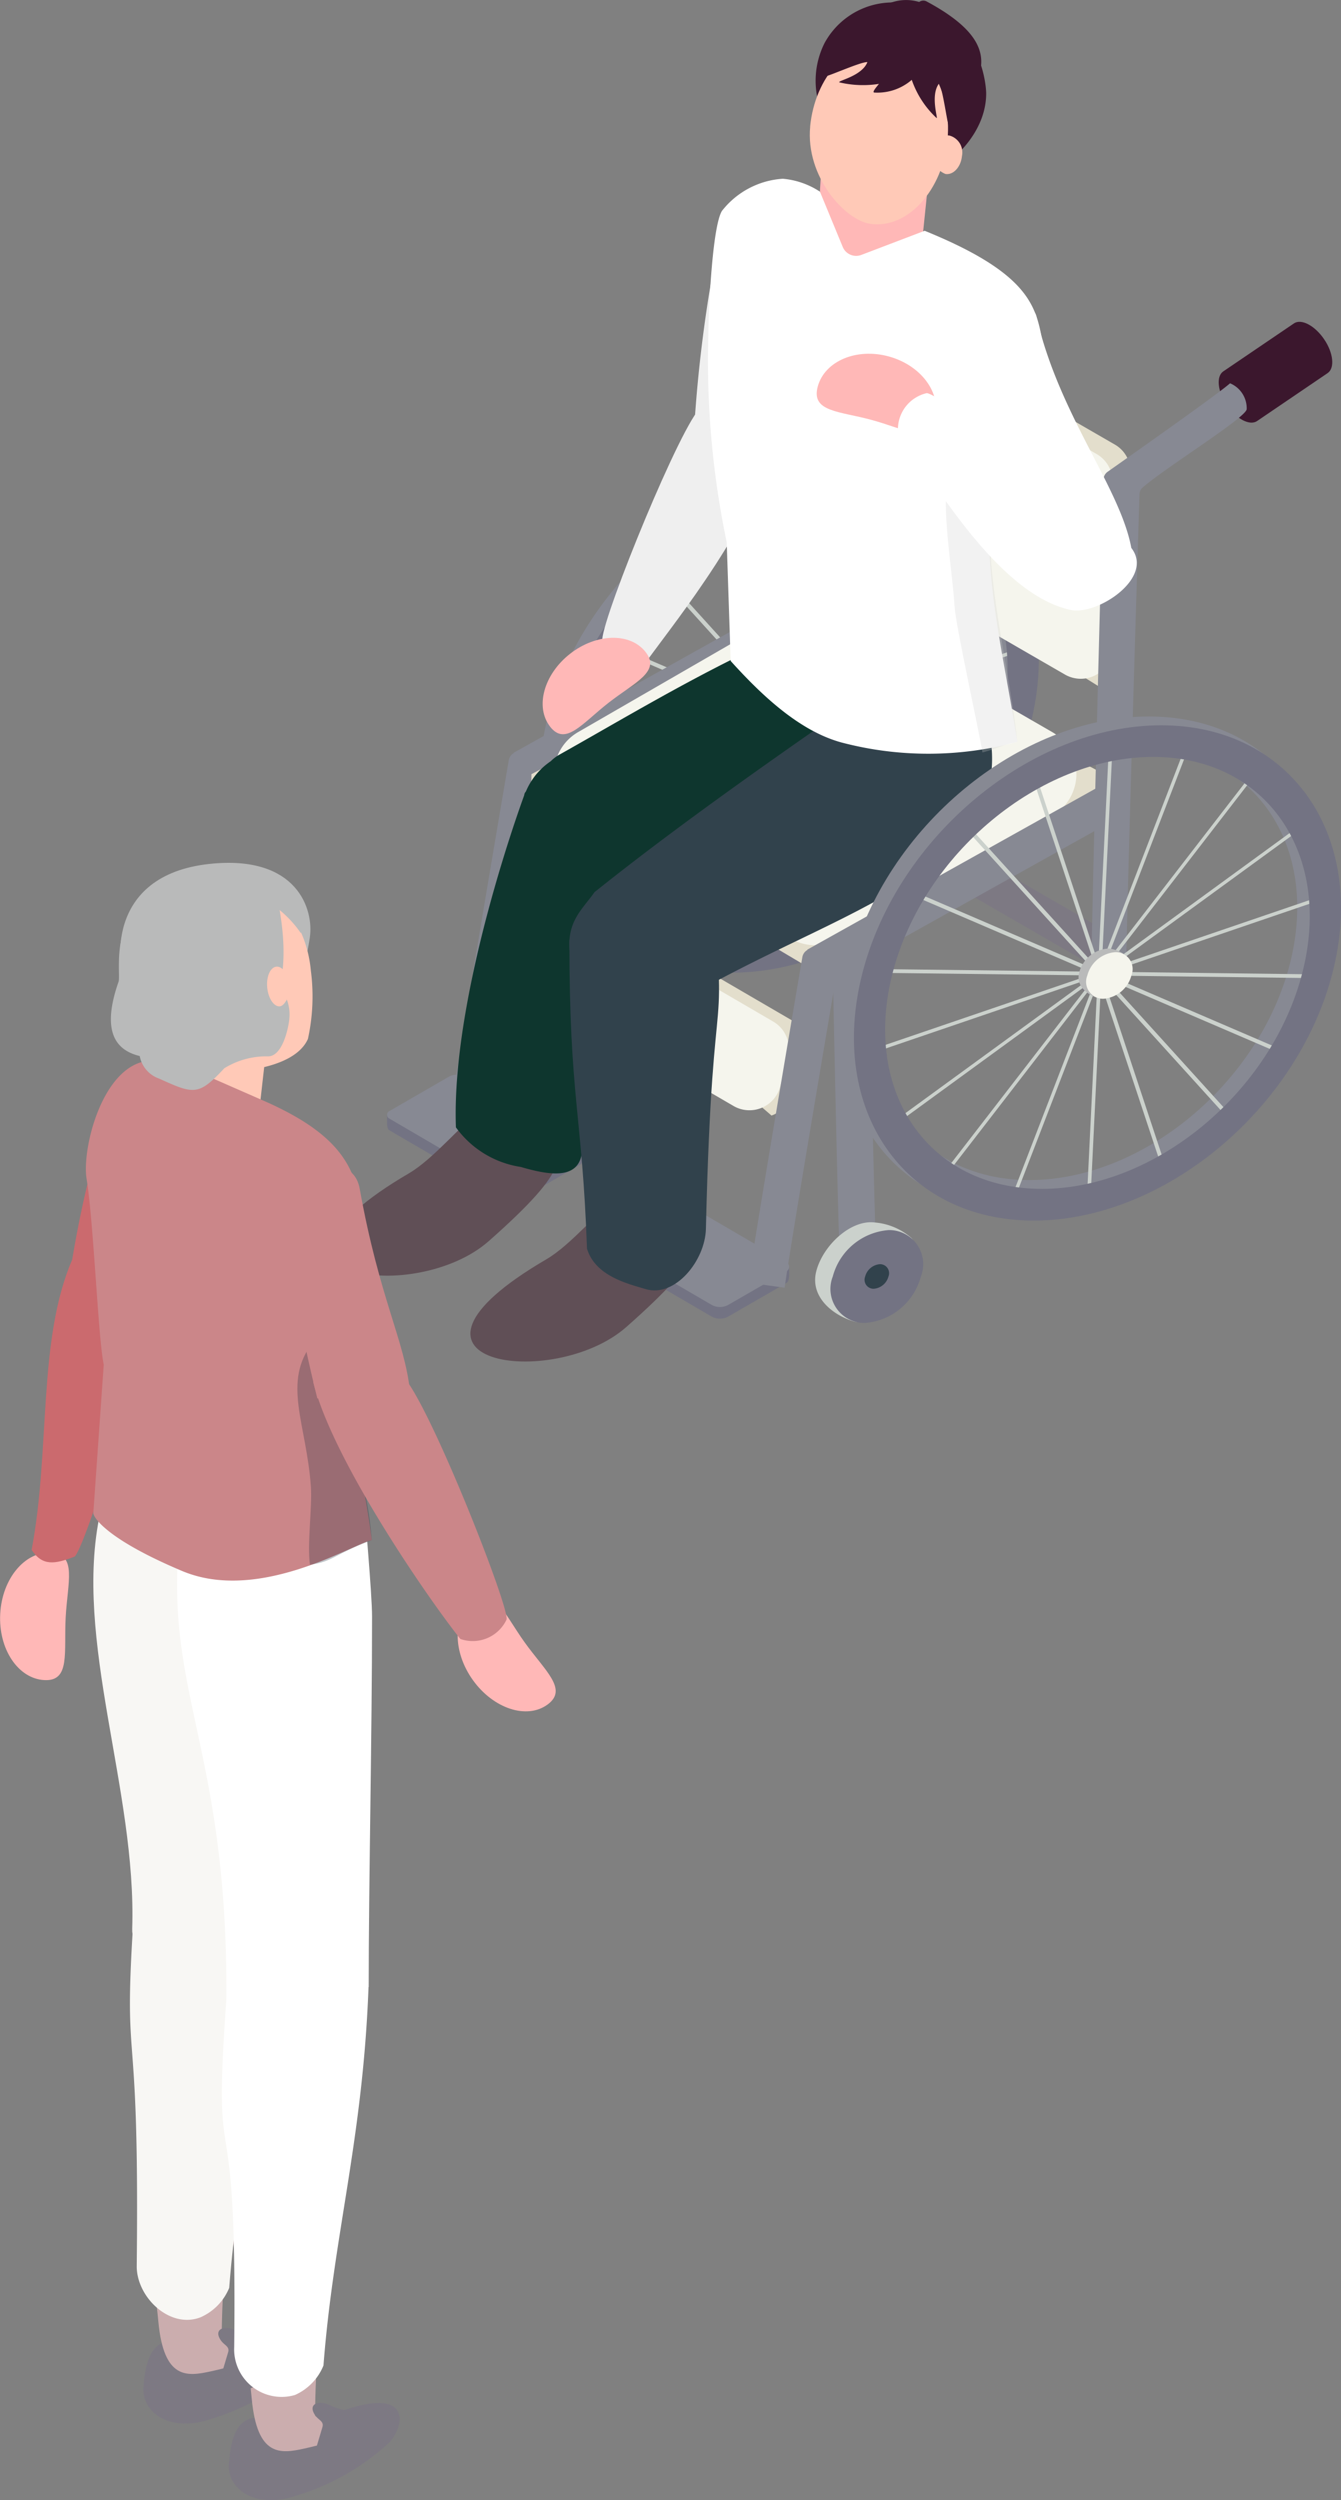 <svg xmlns="http://www.w3.org/2000/svg" xmlns:xlink="http://www.w3.org/1999/xlink" width="63.335" height="118.041" viewBox="0 0 63.335 118.041">
  <rect x="0" y="0" width="63.335" height="118.041" fill="#808080" stroke="none"/>
  <defs>
    <clipPath id="clip-path">
      <rect id="Rectangle_514" data-name="Rectangle 514" width="3.717" height="16.101" fill="#cecdcd"/>
    </clipPath>
    <clipPath id="clip-path-2">
      <rect id="Rectangle_515" data-name="Rectangle 515" width="3.517" height="12.704" fill="none"/>
    </clipPath>
  </defs>
  <g id="Group_2758" data-name="Group 2758" transform="translate(-25.453 22.06)">
    <g id="Group_1769" data-name="Group 1769">
      <g id="Group_1435" data-name="Group 1435" transform="translate(0)">
        <g id="Group_1770" data-name="Group 1770">
          <path id="Path_5865" data-name="Path 5865" d="M18.977,39.35c1.665-6.457,7.981-11.692,14.109-11.692s9.747,5.235,8.083,11.692S33.188,51.041,27.06,51.041s-9.747-5.234-8.083-11.691m8.469,10.194c5.344,0,10.852-4.564,12.3-10.194s-1.7-10.2-7.048-10.2-10.852,4.564-12.3,10.2,1.7,10.194,7.048,10.194" transform="translate(32.358 -27.594)" fill="#878993" fill-rule="evenodd"/>
          <path id="Path_5866" data-name="Path 5866" d="M31,42.773c-.13.532.153.88.631.777a1.641,1.641,0,0,0,1.1-1.149c.13-.532-.152-.88-.63-.777A1.642,1.642,0,0,0,31,42.773" transform="translate(31.252 -30.385)" fill="#7d7983" fill-rule="evenodd"/>
          <path id="Path_5867" data-name="Path 5867" d="M31.469,42.8c-.074.3.086.5.359.442a.936.936,0,0,0,.626-.654c.074-.3-.086-.5-.359-.442a.934.934,0,0,0-.626.654" transform="translate(31.156 -30.49)" fill="#b9baba" fill-rule="evenodd"/>
          <path id="Path_5868" data-name="Path 5868" d="M31.515,40.188l.511-10.5-.173.029-.51,10.5Z" transform="translate(31.689 -28)" fill="#cbd1cc"/>
          <path id="Path_5869" data-name="Path 5869" d="M27.107,40.229,31.141,29.77l-.159-.032L26.948,40.2Z" transform="translate(36.091 -28.01)" fill="#cbd1cc"/>
          <path id="Path_5870" data-name="Path 5870" d="M23.3,40.576l7.071-9.154-.126-.09-7.071,9.153Z" transform="translate(39.883 -28.329)" fill="#cbd1cc"/>
          <path id="Path_5871" data-name="Path 5871" d="M20.551,41.2l9.254-6.744-.078-.137L20.472,41.06Z" transform="translate(42.607 -28.926)" fill="#cbd1cc"/>
          <path id="Path_5872" data-name="Path 5872" d="M19.194,42.013,29.517,38.49l-.022-.166L19.173,41.847Z" transform="translate(43.935 -29.728)" fill="#cbd1cc"/>
          <path id="Path_5873" data-name="Path 5873" d="M29.529,43.023l.038-.177-10.145-.125-.038.177Z" transform="translate(43.715 -30.608)" fill="#cbd1cc"/>
          <path id="Path_5874" data-name="Path 5874" d="M29.845,46.651l.094-.165-8.744-3.757-.094.166Z" transform="translate(41.97 -30.609)" fill="#cbd1cc"/>
          <path id="Path_5875" data-name="Path 5875" d="M30.432,49.818l.138-.134-6.288-6.935-.138.134Z" transform="translate(38.906 -30.613)" fill="#cbd1cc"/>
          <path id="Path_5876" data-name="Path 5876" d="M31.219,52.142l.165-.086-3.074-9.278-.165.087Z" transform="translate(34.891 -30.619)" fill="#cbd1cc"/>
          <path id="Path_5877" data-name="Path 5877" d="M32.154,53.316l.511-10.5-.173.029-.51,10.5Z" transform="translate(30.539 -30.626)" fill="#cbd1cc"/>
          <path id="Path_5878" data-name="Path 5878" d="M32.15,53.3l4.034-10.458-.159-.032L31.991,53.269Z" transform="translate(27.013 -30.626)" fill="#cbd1cc"/>
          <path id="Path_5879" data-name="Path 5879" d="M32.138,52.019l7.071-9.154-.126-.09-7.071,9.153Z" transform="translate(23.973 -30.619)" fill="#cbd1cc"/>
          <path id="Path_5880" data-name="Path 5880" d="M32.12,49.628l9.254-6.744-.078-.137-9.255,6.744Z" transform="translate(21.782 -30.613)" fill="#cbd1cc"/>
          <path id="Path_5881" data-name="Path 5881" d="M32.1,46.417l10.322-3.523-.022-.166L32.077,46.251Z" transform="translate(20.708 -30.609)" fill="#cbd1cc"/>
          <path id="Path_5882" data-name="Path 5882" d="M42.211,42.867l.038-.177L32.1,42.566l-.038.177Z" transform="translate(20.888 -30.577)" fill="#cbd1cc"/>
          <path id="Path_5883" data-name="Path 5883" d="M40.776,41.954l.094-.165-8.744-3.757-.094.166Z" transform="translate(22.296 -29.67)" fill="#cbd1cc"/>
          <path id="Path_5884" data-name="Path 5884" d="M38.292,41.148l.138-.134-6.288-6.935L32,34.212Z" transform="translate(24.757 -28.878)" fill="#cbd1cc"/>
          <path id="Path_5885" data-name="Path 5885" d="M35.061,40.544l.165-.086-3.074-9.278-.165.087Z" transform="translate(27.974 -28.299)" fill="#cbd1cc"/>
          <path id="Path_5886" data-name="Path 5886" d="M18.245,39.87c1.665-6.457,7.981-11.692,14.109-11.692S42.1,33.413,40.437,39.87,32.456,51.561,26.328,51.561s-9.747-5.234-8.083-11.691m8.469,10.194c5.344,0,10.852-4.564,12.3-10.194s-1.7-10.2-7.048-10.2-10.852,4.564-12.3,10.2,1.7,10.194,7.048,10.194" transform="translate(33.675 -27.698)" fill="#737383" fill-rule="evenodd"/>
          <path id="Path_5887" data-name="Path 5887" d="M31.314,43.69c.553.156,1.782-1.535,1.34-1.977a1.5,1.5,0,0,0-.862-.361A1.517,1.517,0,0,0,30.412,42.5c-.157.606.4,1.043.9,1.185" transform="translate(31.734 -30.333)" fill="#b9baba" fill-rule="evenodd"/>
          <path id="Path_5888" data-name="Path 5888" d="M30.964,43.768a1.481,1.481,0,0,0,1.324-1.1.8.8,0,0,0-.758-1.1,1.481,1.481,0,0,0-1.324,1.1.8.8,0,0,0,.758,1.1" transform="translate(32.329 -30.378)" fill="#f5f5ed" fill-rule="evenodd"/>
          <path id="Path_5889" data-name="Path 5889" d="M26.135,55.139a.863.863,0,0,0,.432-1.61L13.865,46.2A.863.863,0,1,0,13,47.689l12.7,7.334a.851.851,0,0,0,.43.116" transform="translate(51.733 -31.28)" fill="#7d7983"/>
          <path id="Path_5890" data-name="Path 5890" d="M46.063,60.523l1.723-.09c-.106-2.038-.317-12.425-.366-14.895a4.381,4.381,0,0,0-1.738-.591c.037,1.825.269,13.428.381,15.575" transform="translate(4.46 -31.048)" fill="#878993"/>
          <path id="Path_5891" data-name="Path 5891" d="M45.27,66.281c1.106.311,3.565-3.069,2.68-3.955a3,3,0,0,0-1.725-.722c-1.137-.14-2.446,1.094-2.757,2.305s.791,2.087,1.8,2.372" transform="translate(5.922 -34.384)" fill="#cbd1cc" fill-rule="evenodd"/>
          <path id="Path_5892" data-name="Path 5892" d="M44.57,66.44a2.959,2.959,0,0,0,2.647-2.192,1.607,1.607,0,0,0-1.515-2.2,2.962,2.962,0,0,0-2.647,2.2A1.606,1.606,0,0,0,44.57,66.44" transform="translate(7.115 -34.476)" fill="#737383" fill-rule="evenodd"/>
          <path id="Path_5893" data-name="Path 5893" d="M45.383,65.231a.783.783,0,0,0,.7-.58.425.425,0,0,0-.4-.581.783.783,0,0,0-.7.581.425.425,0,0,0,.4.58" transform="translate(6.718 -34.879)" fill="#31424c" fill-rule="evenodd"/>
          <path id="Path_5894" data-name="Path 5894" d="M32.345,42.772a.479.479,0,0,1,.243-.341l-.008-.014,14.391-8.038.842,1.507-13.85,7.734a.463.463,0,0,0-.022.058c-.414,2.434-2.155,12.676-2.433,14.7L29.8,58.142c.292-2.131,2.239-13.571,2.545-15.371" transform="translate(17.137 -28.939)" fill="#878993"/>
          <path id="Path_5895" data-name="Path 5895" d="M.9,22.935c-.44-.647-.516-1.362-.17-1.6L4.067,19.07c.346-.235.984.1,1.424.745s.515,1.362.169,1.6L2.325,23.68c-.346.235-.983-.1-1.423-.746" transform="translate(82.498 -25.861)" fill="#3b172d" fill-rule="evenodd"/>
          <path id="Path_5896" data-name="Path 5896" d="M12.969,27.882,12.43,17.546a2.359,2.359,0,0,1,2.249.059l11.857,6.846a1.471,1.471,0,0,1,.736,1.274V34.39a1.862,1.862,0,0,1-1,1.65l-.12.062Z" transform="translate(51.574 -25.52)" fill="#e3decc"/>
          <path id="Path_5897" data-name="Path 5897" d="M13.488,27.7v-7.81a1.5,1.5,0,0,1,2.243-1.3l11.312,6.531a1.5,1.5,0,0,1,.747,1.3v7.81a1.5,1.5,0,0,1-2.243,1.3L14.236,29a1.5,1.5,0,0,1-.748-1.3" transform="translate(50.209 -25.741)" fill="#f5f5ed"/>
          <path id="Path_5898" data-name="Path 5898" d="M31.653,55.442l.864-2.947.109-.844a1.581,1.581,0,0,1,1.323.052l11.968,6.971a.558.558,0,0,1,.267.648l-.746,2.837a1.3,1.3,0,0,1-.81.82l-.693-.6Z" transform="translate(17.263 -32.371)" fill="#e3decc"/>
          <path id="Path_5899" data-name="Path 5899" d="M32.64,54.69l.368-1.4a1.5,1.5,0,0,1,2.2-.912l10.8,6.293a1.5,1.5,0,0,1,.694,1.673l-.368,1.4a1.5,1.5,0,0,1-2.2.912l-10.8-6.293a1.5,1.5,0,0,1-.694-1.673" transform="translate(15.965 -32.499)" fill="#f5f5ed"/>
          <path id="Path_5900" data-name="Path 5900" d="M14.157,44.448l.007-.55L27.622,36.72l13.453,7.1-.01,1.11a.834.834,0,0,1-.414.713L28.137,52.935a1.028,1.028,0,0,1-1.032,0L14.827,45.642a1.367,1.367,0,0,1-.67-1.194" transform="translate(36.388 -29.407)" fill="#e3decc"/>
          <path id="Path_5901" data-name="Path 5901" d="M16.764,41.682l10.057-5.806a2.278,2.278,0,0,1,2.281,0l10.057,5.806a2.281,2.281,0,0,1,0,3.95L29.1,51.438a2.282,2.282,0,0,1-2.281,0L16.764,45.632a2.281,2.281,0,0,1,0-3.95" transform="translate(35.992 -29.177)" fill="#f5f5ed"/>
          <path id="Path_5902" data-name="Path 5902" d="M32.582,72.455l2.894-1.237a.816.816,0,0,1,.818,0l5.544,2.825c0,.25.04.659-.118.751l-2.74,1.581a.816.816,0,0,1-.818,0L32.683,73.18c-.134-.078-.1-.466-.1-.725" transform="translate(20.885 -36.287)" fill="#737383"/>
          <path id="Path_5903" data-name="Path 5903" d="M32.684,72.143l2.793-1.613a.816.816,0,0,1,.818,0l5.426,3.164a.238.238,0,0,1,0,.412l-2.74,1.581a.816.816,0,0,1-.818,0l-5.48-3.195a.2.2,0,0,1,0-.35" transform="translate(20.884 -36.15)" fill="#878993"/>
          <path id="Path_5904" data-name="Path 5904" d="M44.746,65.463l2.894-1.237a.816.816,0,0,1,.818,0L54,67.05c0,.25.04.659-.118.751l-2.74,1.581a.82.82,0,0,1-.818,0l-5.48-3.195c-.134-.078-.1-.466-.1-.725" transform="translate(-1.009 -34.888)" fill="#737383"/>
          <path id="Path_5905" data-name="Path 5905" d="M44.849,65.151l2.793-1.613a.816.816,0,0,1,.818,0L53.886,66.7a.239.239,0,0,1,0,.412L51.147,68.7a.817.817,0,0,1-.818,0L44.849,65.5a.2.2,0,0,1,0-.35" transform="translate(-1.011 -34.751)" fill="#878993"/>
          <path id="Path_5906" data-name="Path 5906" d="M27.793,71.068l1.723-.09c-.106-2.038-.317-12.425-.366-14.895a4.382,4.382,0,0,0-1.737-.591c.036,1.825.268,13.428.38,15.575" transform="translate(37.344 -33.158)" fill="#878993"/>
          <path id="Path_5907" data-name="Path 5907" d="M27,76.826c1.106.311,3.564-3.069,2.68-3.955a3,3,0,0,0-1.725-.722c-1.137-.14-2.447,1.094-2.757,2.305s.79,2.087,1.8,2.372" transform="translate(38.807 -36.493)" fill="#cbd1cc" fill-rule="evenodd"/>
          <path id="Path_5908" data-name="Path 5908" d="M26.3,76.985a2.959,2.959,0,0,0,2.647-2.192A1.607,1.607,0,0,0,27.433,72.6a2.964,2.964,0,0,0-2.647,2.195A1.606,1.606,0,0,0,26.3,76.985" transform="translate(39.998 -36.585)" fill="#737383" fill-rule="evenodd"/>
          <path id="Path_5909" data-name="Path 5909" d="M27.113,75.775a.783.783,0,0,0,.7-.58.425.425,0,0,0-.4-.581.782.782,0,0,0-.7.581.424.424,0,0,0,.4.58" transform="translate(39.602 -36.989)" fill="#31424c" fill-rule="evenodd"/>
          <path id="Path_5910" data-name="Path 5910" d="M5.567,50.584l1.647-.2c0-2.041.55-20.06.63-22.528a.428.428,0,0,1,.148-.313c1.12-.971,4.9-3.306,4.914-3.7a1.277,1.277,0,0,0-.787-1.22c-.529.482-4.8,3.487-5.774,4.172a.481.481,0,0,0-.206.381C6.08,29,5.567,48.433,5.567,50.584" transform="translate(71.428 -26.587)" fill="#878993"/>
          <path id="Path_5911" data-name="Path 5911" d="M15.012,54.393a.479.479,0,0,1,.243-.341l-.008-.014L29.639,46l.842,1.507L16.63,55.242a.464.464,0,0,0-.022.058c-.414,2.434-2.155,12.676-2.433,14.7l-1.709-.235c.293-2.131,2.24-13.571,2.546-15.371" transform="translate(48.336 -31.264)" fill="#878993"/>
          <path id="Path_5912" data-name="Path 5912" d="M38.051,24.2c-1.233,1.689-4.837,10.685-4.439,10.852.534.224,1.642.544,2.159.782,1.368-1.871,5.122-6.565,5.833-10.134.111-.558-2.493-2.953-3.553-1.5" transform="translate(20.317 -26.81)" fill="#efefef"/>
          <path id="Path_5913" data-name="Path 5913" d="M41.144,41.843c.726.928,1.506-.153,2.751-1.126s2.482-1.471,1.757-2.4-2.324-.892-3.568.082-1.665,2.516-.939,3.444" transform="translate(10.293 -29.592)" fill="#ffb8b7"/>
          <path id="Path_5914" data-name="Path 5914" d="M36.548,17.97c-.673,2.173-2.244,7.443-2.949,8.86-1.355-.239-1.876-4-3.23-4.239a65.255,65.255,0,0,1,1.193-8.84c.4-1.953,5.656,2.054,4.986,4.219" transform="translate(27.888 -24.707)" fill="#efefef"/>
          <path id="Path_5915" data-name="Path 5915" d="M53.568,71.511c4.051-3.573,3.407-4.042,2.969-5.2-1.681-4.444-4.341.594-6.743,2-8.515,4.976.359,6.214,3.773,3.2" transform="translate(-5.038 -34.969)" fill="#604f56"/>
          <path id="Path_5916" data-name="Path 5916" d="M42.433,62.556A4.629,4.629,0,0,0,45.5,64.427c1.437.422,2.864.625,2.9-.887.332-13.564,2.186-4.668,1.866-14.559,0,0-4.5-3.231-4.607-2.1,0,0-3.459,9.3-3.225,15.674" transform="translate(4.552 -31.392)" fill="#0e362e"/>
          <path id="Path_5917" data-name="Path 5917" d="M23.7,42.627a1.794,1.794,0,0,0-.392.3,3.219,3.219,0,0,0-1.4,3.07c.167,2.094,2.214,3.8,3.317,3.307,9.278-4.122,11.57-3.112,17.045-6.57a1.816,1.816,0,0,0,.779-2.006l-1.192-4.444a1.824,1.824,0,0,0-2.28-1.273C33.5,36.79,28.3,40.045,23.7,42.627" transform="translate(28.159 -29.049)" fill="#0e362e"/>
          <path id="Path_5918" data-name="Path 5918" d="M45.442,76.577c4.051-3.573,3.407-4.042,2.969-5.2-1.681-4.444-4.341.594-6.743,2-8.515,4.976.359,6.214,3.773,3.2" transform="translate(9.588 -35.982)" fill="#604f56"/>
          <path id="Path_5919" data-name="Path 5919" d="M21.8,49.559c-.625.906-1.51,1.5-1.094,3.37.444,1.985,2.657,3.254,3.69,2.631,5.937-3.583,9.57-4.507,13.683-7.45A5.94,5.94,0,0,0,40.426,42l-1.048-4.733a25.083,25.083,0,0,0-2.325,1.3c-4.878,3.348-10.606,7.282-15.253,11" transform="translate(31.744 -29.516)" fill="#31424c"/>
          <path id="Path_5920" data-name="Path 5920" d="M37.553,69.091c.394,1.289,1.926,1.65,2.761,1.9,1.385.422,2.817-1.332,2.853-2.844.32-13.564,1.162-7.625.1-17.517,0,0-6.548,2.779-6.548,3.922,0,7.423.606,8.158.832,14.534" transform="translate(15.626 -32.191)" fill="#31424c"/>
          <path id="Path_5921" data-name="Path 5921" d="M24.165,10.352,29,12.626l.445-4.305L24.393,6.51Z" transform="translate(40.012 -23.363)" fill="#ffb8b7"/>
          <path id="Path_5922" data-name="Path 5922" d="M24.581,11.312A5.931,5.931,0,0,0,25.8,14.663c.666.187,2.483-1.161,3.732-1.248,0,0-4.488-2.084-4.948-2.1" transform="translate(39.596 -24.324)" fill="#ffb8b7"/>
          <path id="Path_5923" data-name="Path 5923" d="M18.272,27.716a41.809,41.809,0,0,1-.866-9.817c0-.91.171-5.078.642-5.832a3.97,3.97,0,0,1,2.874-1.517,3.8,3.8,0,0,1,1.752.61l1.076,2.607a.686.686,0,0,0,.878.38l2.993-1.14c5.532,2.248,5.283,3.926,5.683,5.916a2.988,2.988,0,0,1-.381,2.129l-1.984,3.294c-.806,4.19.37,8.346,1.06,12.791a16.087,16.087,0,0,1-8.3.03c-2.029-.55-3.831-2.29-5.24-3.849Z" transform="translate(41.504 -24.171)" fill="#fff"/>
          <g id="Group_1430" data-name="Group 1430" transform="translate(70.121 -2.633)" opacity="0.26">
            <g id="Group_1429" data-name="Group 1429" transform="translate(0)">
              <g id="Group_1428" data-name="Group 1428" clip-path="url(#clip-path)">
                <path id="Path_5924" data-name="Path 5924" d="M19.541,25.258c1.022,1.3,2.9-2.178,2.865-.508l-1.394,2.344c-.791,4.174.558,8.334,1.06,12.791-.856.18-.835.282-1.651.5-.136-.9-1.249-5.933-1.311-6.844-.2-2.9-1.04-6.441.432-8.286" transform="translate(-18.689 -24.286)" fill="#cecdcd"/>
              </g>
            </g>
          </g>
          <path id="Path_5925" data-name="Path 5925" d="M12.511,25.316a69.371,69.371,0,0,0,4.455,6.729c1.225-.389,2.349-2.122,3.574-2.512-.523-2.841-3.432-6.308-4.475-10.908-.39-1.717-4.447,4.89-3.554,6.691" transform="translate(58.343 -25.73)" fill="#fff"/>
          <path id="Path_5926" data-name="Path 5926" d="M29.483,23.931c-.327,1.2-1.46.486-2.985.071s-2.864-.374-2.537-1.575,1.828-1.837,3.352-1.421,2.5,1.725,2.169,2.925" transform="translate(40.114 -26.238)" fill="#ffb8b7"/>
          <path id="Path_5927" data-name="Path 5927" d="M23.077,30.506c-1.29-1.645-9.259-7.427-9.672-7.3a1.753,1.753,0,0,0-1.341,1.865c1.429,1.825,4.6,7.629,8.166,8.37,1.246.259,3.956-1.517,2.847-2.933" transform="translate(55.805 -26.702)" fill="#fff"/>
          <path id="Path_5928" data-name="Path 5928" d="M21.381,2.064A3.668,3.668,0,0,1,26.5.658h0c2.245.71,2.521,3.315,2.521,3.776,0,3.146-4.695,5.656-6.537,3.725a4.172,4.172,0,0,1-1.323-3.1,3.965,3.965,0,0,1,.223-3" transform="translate(43.009 -22.079)" fill="#3b172d"/>
          <path id="Path_5929" data-name="Path 5929" d="M23.215,6.474c-.226,2.364,1.646,4.42,2.834,4.592C27.83,11.324,29.477,9.46,29.7,7.1s-1.042-4.42-2.833-4.592-3.428,1.605-3.655,3.969" transform="translate(40.503 -22.559)" fill="#ffc9b7"/>
          <path id="Path_5930" data-name="Path 5930" d="M22.375,8.84a.954.954,0,0,0,.6.975c.378.055.728-.341.776-.843a.827.827,0,0,0-.6-.975c-.379-.037-.728.341-.776.843" transform="translate(47.134 -23.66)" fill="#ffc9b7"/>
          <path id="Path_5931" data-name="Path 5931" d="M21.241,3.593c.842-1.6,2.4-4.1,4.442-3.5a.329.329,0,0,1,.363-.018c4.26,2.292,2.19,3.993,1.06,5.907-.068.115-.3-1.794-.486-2.041-.434.571-.024,1.718-.12,1.629a4.436,4.436,0,0,1-1.169-1.8,2.477,2.477,0,0,1-1.77.6c-.094-.01.012-.156.221-.41a4.83,4.83,0,0,1-1.871-.072c-.106-.077,1.065-.286,1.325-.955-.309-.03-2.056.774-1.993.655" transform="translate(43.184 -22.06)" fill="#3b172d"/>
          <path id="Path_5932" data-name="Path 5932" d="M1.136,53.981C2.8,47.524,9.117,42.289,15.245,42.289s9.747,5.235,8.083,11.692S15.347,65.672,9.219,65.672-.528,60.437,1.136,53.981M9.6,64.175c5.344,0,10.852-4.564,12.3-10.194s-1.7-10.2-7.048-10.2-10.852,4.564-12.3,10.2S4.261,64.175,9.6,64.175" transform="translate(64.47 -30.521)" fill="#878993" fill-rule="evenodd"/>
          <path id="Path_5933" data-name="Path 5933" d="M13.159,57.4c-.13.532.153.88.631.777a1.641,1.641,0,0,0,1.1-1.149c.13-.532-.152-.88-.63-.777a1.642,1.642,0,0,0-1.1,1.149" transform="translate(63.365 -33.312)" fill="#7d7983" fill-rule="evenodd"/>
          <path id="Path_5934" data-name="Path 5934" d="M13.629,57.43c-.074.3.086.5.359.442a.936.936,0,0,0,.626-.654c.074-.3-.086-.5-.359-.442a.934.934,0,0,0-.626.654" transform="translate(63.267 -33.418)" fill="#b9baba" fill-rule="evenodd"/>
          <path id="Path_5935" data-name="Path 5935" d="M13.675,54.819l.511-10.5-.173.029-.51,10.5Z" transform="translate(63.801 -30.927)" fill="#cbd1cc"/>
          <path id="Path_5936" data-name="Path 5936" d="M9.266,54.86,13.3,44.4l-.159-.032L9.107,54.827Z" transform="translate(68.203 -30.938)" fill="#cbd1cc"/>
          <path id="Path_5937" data-name="Path 5937" d="M5.458,55.207l7.071-9.154-.126-.09L5.331,55.117Z" transform="translate(71.995 -31.257)" fill="#cbd1cc"/>
          <path id="Path_5938" data-name="Path 5938" d="M2.71,55.827l9.254-6.744-.078-.137L2.631,55.691Z" transform="translate(74.719 -31.853)" fill="#cbd1cc"/>
          <path id="Path_5939" data-name="Path 5939" d="M1.353,56.644l10.322-3.523-.022-.166L1.332,56.478Z" transform="translate(76.047 -32.655)" fill="#cbd1cc"/>
          <path id="Path_5940" data-name="Path 5940" d="M11.688,57.654l.038-.177L1.582,57.352l-.038.177Z" transform="translate(75.827 -33.535)" fill="#cbd1cc"/>
          <path id="Path_5941" data-name="Path 5941" d="M12,61.282l.094-.165L3.354,57.36l-.094.166Z" transform="translate(74.082 -33.537)" fill="#cbd1cc"/>
          <path id="Path_5942" data-name="Path 5942" d="M12.591,64.449l.138-.134L6.44,57.379l-.138.134Z" transform="translate(71.018 -33.54)" fill="#cbd1cc"/>
          <path id="Path_5943" data-name="Path 5943" d="M13.378,66.773l.165-.086-3.074-9.278L10.3,57.5Z" transform="translate(67.003 -33.546)" fill="#cbd1cc"/>
          <path id="Path_5944" data-name="Path 5944" d="M14.313,67.947l.511-10.5-.173.029-.51,10.5Z" transform="translate(62.651 -33.554)" fill="#cbd1cc"/>
          <path id="Path_5945" data-name="Path 5945" d="M14.309,67.933l4.034-10.458-.159-.032L14.15,67.9Z" transform="translate(59.126 -33.553)" fill="#cbd1cc"/>
          <path id="Path_5946" data-name="Path 5946" d="M14.3,66.65,21.367,57.5l-.127-.09L14.17,66.56Z" transform="translate(56.086 -33.546)" fill="#cbd1cc"/>
          <path id="Path_5947" data-name="Path 5947" d="M14.28,64.259l9.254-6.744-.078-.137L14.2,64.122Z" transform="translate(53.895 -33.54)" fill="#cbd1cc"/>
          <path id="Path_5948" data-name="Path 5948" d="M14.257,61.048,24.58,57.525l-.022-.166L14.236,60.881Z" transform="translate(52.821 -33.536)" fill="#cbd1cc"/>
          <path id="Path_5949" data-name="Path 5949" d="M24.37,57.5l.038-.177L14.264,57.2l-.038.177Z" transform="translate(53 -33.504)" fill="#cbd1cc"/>
          <path id="Path_5950" data-name="Path 5950" d="M22.935,56.585l.094-.165-8.744-3.757-.094.166Z" transform="translate(54.408 -32.597)" fill="#cbd1cc"/>
          <path id="Path_5951" data-name="Path 5951" d="M20.452,55.779l.138-.134L14.3,48.709l-.138.134Z" transform="translate(56.869 -31.806)" fill="#cbd1cc"/>
          <path id="Path_5952" data-name="Path 5952" d="M17.221,55.175l.165-.086L14.311,45.81l-.165.087Z" transform="translate(60.087 -31.226)" fill="#cbd1cc"/>
          <path id="Path_5953" data-name="Path 5953" d="M.4,54.5c1.665-6.457,7.981-11.692,14.109-11.692S24.261,48.044,22.6,54.5,14.616,66.192,8.488,66.192-1.259,60.957.4,54.5M8.874,64.695c5.344,0,10.852-4.564,12.3-10.194s-1.7-10.2-7.048-10.2S3.277,48.87,1.825,54.5s1.7,10.194,7.048,10.194" transform="translate(65.786 -30.625)" fill="#737383" fill-rule="evenodd"/>
          <path id="Path_5954" data-name="Path 5954" d="M13.473,58.321c.553.156,1.782-1.535,1.34-1.977a1.5,1.5,0,0,0-.862-.361,1.517,1.517,0,0,0-1.379,1.153c-.157.606.4,1.043.9,1.185" transform="translate(63.847 -33.26)" fill="#b9baba" fill-rule="evenodd"/>
          <path id="Path_5955" data-name="Path 5955" d="M13.123,58.4a1.481,1.481,0,0,0,1.324-1.1.8.8,0,0,0-.758-1.1,1.481,1.481,0,0,0-1.324,1.1.8.8,0,0,0,.758,1.1" transform="translate(64.442 -33.306)" fill="#f5f5ed" fill-rule="evenodd"/>
          <path id="Path_5956" data-name="Path 5956" d="M83.972,105.43c-1.917.655-3.248-.315-3.169-1.492.257-3.832,2.541-1.338,4.327-2.115,4.3-1.871,4.084.146,3.27,1.073a11.288,11.288,0,0,1-4.428,2.534" transform="translate(-48.575 -13.279)" fill="#7d7983"/>
          <path id="Path_5957" data-name="Path 5957" d="M78.927,109.954c-1.917.655-3.248-.315-3.169-1.492.257-3.832,2.541-1.338,4.327-2.114,4.3-1.872,4.084.145,3.27,1.072a11.287,11.287,0,0,1-4.428,2.534" transform="translate(-39.494 -14.184)" fill="#7d7983"/>
          <path id="Path_5958" data-name="Path 5958" d="M89.838,79.379c-.69,5.612-1.669,13.189-1.669,17.424,0,.313,1.612-.307,1.612-.1,0,1.077-.525,1.329-2.117,1.681-1.136.251-2.229.4-2.488-2.343-.365-3.988-2.119-11.866.042-18.369.243-.813,4.966-1.093,4.621,1.712" transform="translate(-52.244 -8.489)" fill="#cbadae"/>
          <path id="Path_5959" data-name="Path 5959" d="M84.324,83.936c-.69,5.612-1.669,13.189-1.669,17.424,0,.313,1.612-.307,1.612-.1,0,1.077-.525,1.329-2.117,1.681-1.136.251-2.229.4-2.488-2.342-.365-3.989-2.119-11.867.042-18.37.243-.813,4.966-1.093,4.621,1.712" transform="translate(-42.319 -9.4)" fill="#cbadae"/>
          <path id="Path_5960" data-name="Path 5960" d="M77.765,106.714l-.268.894a.977.977,0,0,0,1.4.778l.238-.067a1.428,1.428,0,0,0,.99-1.761l-.183-.654c0,.161-1.014.148-1.769-.2-.582-.3-1.118-.09-.756.442.169.25.433.285.346.574" transform="translate(-37.084 -14.182)" fill="#7d7983"/>
          <path id="Path_5961" data-name="Path 5961" d="M83.332,102.294l-.268.894a.977.977,0,0,0,1.4.778l.238-.067a1.428,1.428,0,0,0,.99-1.761l-.183-.654c0,.161-1.014.148-1.769-.2-.582-.3-1.118-.09-.756.442.169.25.433.285.346.574" transform="translate(-47.104 -13.297)" fill="#7d7983"/>
          <path id="Path_5962" data-name="Path 5962" d="M97.7,55.388c1.239.066.778,1.392.689,3.053s.229,3.029-1.01,2.962-2.171-1.466-2.082-3.128,1.165-2.954,2.4-2.888" transform="translate(-69.834 -4.142)" fill="#ffb8b7"/>
          <path id="Path_5963" data-name="Path 5963" d="M96.121,40.223c-.006,2.2-3.028,11.688-3.452,11.852-.923.357-1.511.452-2.017-.322.9-4.765.267-9.881,1.919-13.712.238-.551,3.556.289,3.55,2.182" transform="translate(-63.705 -0.639)" fill="#cb6a6e"/>
          <path id="Path_5964" data-name="Path 5964" d="M87.7,74.489c1.149-3.7,1.512-15.964.492-17.4-.43-.6-5.132,1.747-5.729,1.793-.566,4.311.569,12.048,1.242,15.6.19.886,3.145,2.74,3.995,0" transform="translate(-49.696 -4.464)" fill="#ffc9b7"/>
          <path id="Path_5965" data-name="Path 5965" d="M89.965,69.531c-.473,1.233-.511,2.536-2.466,3.318-2.079.833-4.588-.63-4.54-2.1.218-6.578-2.8-13.635-1.515-19.625l9.7-7.731c.058,1.056.19,2.133.148,3.243-.269,7.212-.585,15.682-1.327,22.895" transform="translate(-51.262 -1.743)" fill="#f8f7f4"/>
          <path id="Path_5966" data-name="Path 5966" d="M87.848,94.056A2.592,2.592,0,0,1,86.5,95.446c-1.457.573-3.037-.952-3.021-2.423.145-13.194-.746-8.237-.054-17.833,0,0,6.592-.125,6.551.986-.267,7.212-1.653,11.7-2.129,17.881" transform="translate(-51.568 -8.104)" fill="#f8f7f4"/>
          <path id="Path_5967" data-name="Path 5967" d="M93.369,32.838c-.837,1.952-2.807,6.691-3.613,7.94-1.31-.338-1.473-4.36-2.785-4.7a51.77,51.77,0,0,1,1.844-7.573c.55-1.771,5.388,2.386,4.554,4.331" transform="translate(-58.105 1.321)" fill="#cb6a6e"/>
          <path id="Path_5968" data-name="Path 5968" d="M83.493,79.083c1.149-3.7,1.512-15.963.492-17.4-.43-.6-5.132,1.747-5.729,1.793-.566,4.311.569,12.049,1.242,15.6.19.886,3.145,2.74,3.995,0" transform="translate(-42.129 -5.383)" fill="#ffc9b7"/>
          <path id="Path_5969" data-name="Path 5969" d="M86.445,75.191c-.473,1.233-.219,2.251-2.174,3.033-2.079.833-4.556-.628-4.54-2.1C79.875,62.93,76.224,61.087,77.8,51.9h8.413c.058,1.055.4,4.7.4,5.815,0,5.5-.159,12.612-.159,17.478" transform="translate(-43.588 -3.444)" fill="#fff"/>
          <path id="Path_5970" data-name="Path 5970" d="M82.4,98.8a2.589,2.589,0,0,1-1.346,1.389,2.243,2.243,0,0,1-2.868-2.269c.144-13.195-1.059-6.861-.367-16.456,0,0,6.752-1.655,6.711-.545-.268,7.212-1.653,11.7-2.129,17.881" transform="translate(-41.671 -9.175)" fill="#fff"/>
          <path id="Path_5971" data-name="Path 5971" d="M89.983,18.209c-.266,1.7-1.066,4.9-1.609,5.444-1.94,1.94-5.7-.766-6.986-2.989-.574-.993-1.109-5.41,3.864-5.94,4.164-.443,4.934,2.183,4.73,3.485" transform="translate(-49.898 4.003)" fill="#b9baba"/>
          <path id="Path_5972" data-name="Path 5972" d="M87.51,28.936l-3.522-.776-.4-4.432,4.373,1.226Z" transform="translate(-49.897 2.192)" fill="#ffc9b7"/>
          <path id="Path_5973" data-name="Path 5973" d="M87.627,19.966a9.385,9.385,0,0,1-.134,3.262c-.478,1.067-2.114,1.367-2.783,1.464-1.834.266-3.528-1.653-3.761-4.085s1.072-4.55,2.916-4.727,3.529,1.653,3.763,4.086" transform="translate(-47.497 3.764)" fill="#ffc9b7"/>
          <path id="Path_5974" data-name="Path 5974" d="M88.61,17.055c.862,5.016-1.457,6.3-3.321,6.556-2.727.373-7.152-5.987.774-8.074a2.984,2.984,0,0,1,3.412,1.979c.085.187.227.747.11.592a5.2,5.2,0,0,0-.977-1.053" transform="translate(-49.951 3.849)" fill="#b9baba"/>
          <path id="Path_5975" data-name="Path 5975" d="M78.246,40.7c-.265-1.245-.472-6.674-.811-8.778-.235-1.463.8-5.581,3.124-5.581a13.735,13.735,0,0,1,1.981.47l3.421,1.5C89.377,29.85,90.4,31.467,90.4,34.1l.414,7.59c-.722,4.313-.269,4.355.092,7.293-.929.209-5.348,2.98-8.961,1.457-3.68-1.551-4.19-2.573-4.192-2.729Z" transform="translate(-47.893 1.669)" fill="#cb8689"/>
          <g id="Group_1433" data-name="Group 1433" transform="translate(39.498 39.113)" opacity="0.26">
            <g id="Group_1432" data-name="Group 1432">
              <g id="Group_1431" data-name="Group 1431" clip-path="url(#clip-path-2)">
                <path id="Path_5976" data-name="Path 5976" d="M78.16,42.393c1.051,1.337,2.716-3.518,2.678-1.8l-.248,5.454c-.468,2.977.1,2.888.33,5.713-1.812.678-1.813,1.014-2.923,1.164-.14-.93.108-2.729.044-3.667-.2-2.987-1.4-4.966.119-6.865" transform="translate(-77.402 -40.221)" fill="#112232"/>
              </g>
            </g>
          </g>
          <path id="Path_5977" data-name="Path 5977" d="M90.169,20.272c0,.609.632,1,.514,2.052-.051.462-.337,1.725-.994,1.725a3.784,3.784,0,0,0-2.072.562c-1.217,1.31-1.435,1.233-3.074.49a1.4,1.4,0,0,1-.921-1.067c-1.078-.261-1.849-1.086-1-3.506.146-.414-.677-4.116,3.156-4.619,3.388-.445,4.389,2.716,4.389,4.362" transform="translate(-51.57 3.764)" fill="#b9baba"/>
          <path id="Path_5978" data-name="Path 5978" d="M83.319,21.687c.05.517-.243.955-.435.986-.287.046-.565-.369-.614-.886s.146-.958.435-.986.565.369.614.886" transform="translate(-44.197 2.777)" fill="#ffc9b7"/>
          <path id="Path_5979" data-name="Path 5979" d="M67.287,58.187c.978-.717,1.456.6,2.425,1.953s2.062,2.219,1.085,2.936-2.556.2-3.525-1.147-.962-3.025.016-3.742" transform="translate(-19.481 -4.662)" fill="#ffb8b7"/>
          <path id="Path_5980" data-name="Path 5980" d="M79.525,33.6c.941,5.233,2.117,7.153,2.377,9.572-1.193.566-3.178-.211-4.372.355-.9-3.584-1.108-5.821-2.273-8.5-.857-1.974,3.84-3.805,4.268-1.423" transform="translate(-37.087 0.443)" fill="#cb8689"/>
          <path id="Path_5981" data-name="Path 5981" d="M73.784,44.937c1.368,1.72,5,10.989,4.784,11.379a1.767,1.767,0,0,1-2.178.907c-1.518-1.9-6-8.391-6.941-12.1-.147-.582,3.159-1.663,4.336-.184" transform="translate(-29.195 -1.903)" fill="#cb8689"/>
        </g>
      </g>
    </g>
  </g>
</svg>
